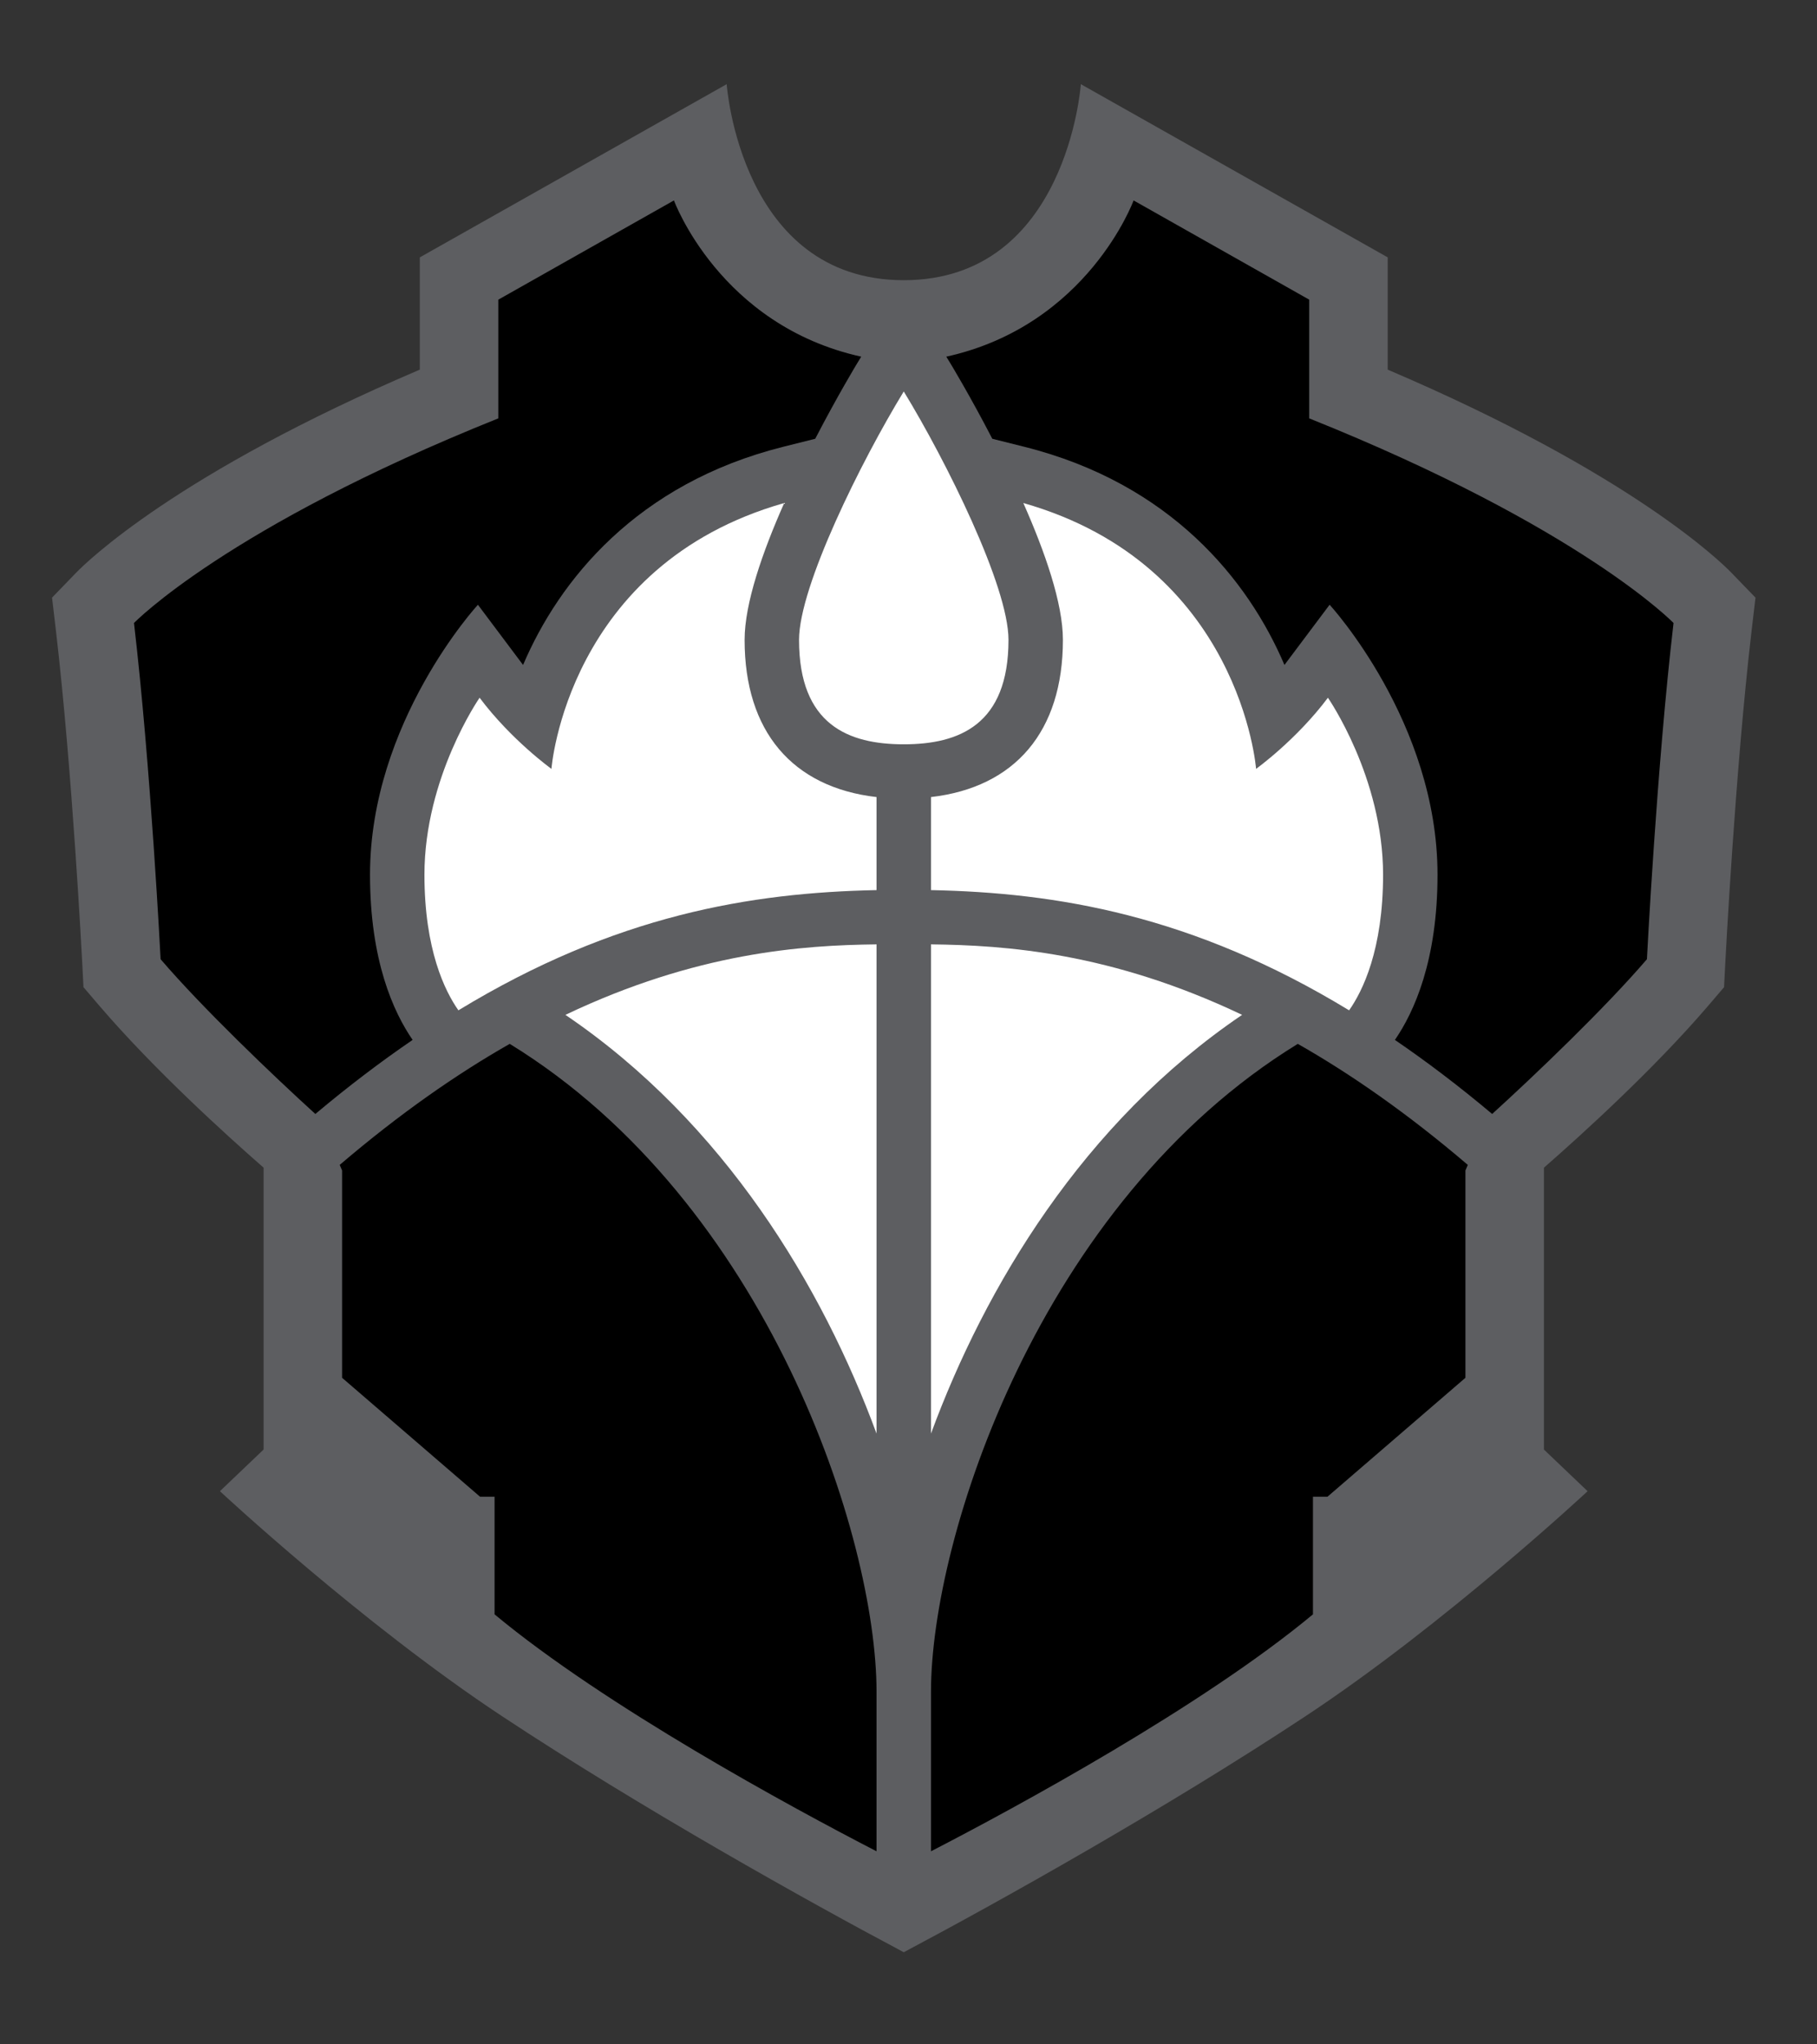 <?xml version="1.0" encoding="utf-8"?>
<!-- Generator: Adobe Illustrator 15.1.0, SVG Export Plug-In . SVG Version: 6.00 Build 0)  -->
<!DOCTYPE svg PUBLIC "-//W3C//DTD SVG 1.1//EN" "http://www.w3.org/Graphics/SVG/1.1/DTD/svg11.dtd">
<svg version="1.1" id="Layer_1" xmlns="http://www.w3.org/2000/svg" xmlns:xlink="http://www.w3.org/1999/xlink" x="0px" y="0px"
	 width="160px" height="180px" viewBox="0 0 160 180" enable-background="new 0 0 160 180" xml:space="preserve">
<rect x="0" y="0" width="160" height="180" fill="#333333" stroke="none"/>
<g id="Layer_1_1_">
</g>
<g id="Layer_3" display="none">
</g>
<g>
	<path fill="#5D5E61" d="M79.583,171.889c8.407-4.461,23.085-12.66,35.375-20.781c12.315-8.136,24.843-19.812,24.843-19.812
		l-3.847-3.667v-24.817c3.364-2.942,9.649-8.645,14.435-14.223l1.426-1.668l0.11-2.146c0.009-0.171,0.873-16.913,2.31-29.195
		l0.349-2.96l-2.122-2.192c-0.882-0.913-8.841-8.746-30.264-17.881V22.66L95.176,7.411c0,0-1.191,17.259-15.593,17.259
		c-14.401,0-15.593-17.259-15.593-17.259L36.969,22.66v9.885C15.546,41.681,7.587,49.514,6.705,50.426l-2.122,2.192l0.348,2.96
		c1.437,12.282,2.301,29.024,2.31,29.195l0.11,2.146l1.426,1.668c4.785,5.579,11.071,11.281,14.435,14.223v24.817l-3.847,3.667
		c0,0,12.527,11.676,24.843,19.812C56.498,159.229,71.176,167.428,79.583,171.889z"/>
	<path d="M36.334,91.561c-2.779,1.898-5.63,4.055-8.565,6.521c-3.776-3.434-9.938-9.323-13.626-13.626
		c0,0-0.865-16.967-2.344-29.602c0,0,8.143-8.424,32.082-18.018V26.384l15.464-8.737c0,0,4.024,11.004,16.493,13.756l-0.346,0.566
		c-0.042,0.067-1.731,2.852-3.705,6.663c-1.291,0.324-2.825,0.708-2.825,0.708C56.081,42.572,49.24,51.08,46.06,58.548l-3.976-5.302
		c0,0-9.502,10.319-9.502,23.768C32.582,84.577,34.646,89.11,36.334,91.561z M44.885,91.909c-4.678,2.661-9.679,6.138-14.971,10.656
		l0.209,0.491v18.254l12.152,10.475h1.275v10.354c9.734,8.092,26.12,16.984,33.635,20.861v-14.047
		C77.186,135.42,67.648,105.881,44.885,91.909z M122.832,91.561c2.779,1.898,5.631,4.055,8.564,6.521
		c3.777-3.434,9.938-9.323,13.627-13.626c0,0,0.865-16.967,2.344-29.602c0,0-8.143-8.424-32.082-18.018V26.384l-15.464-8.737
		c0,0-4.024,11.004-16.493,13.756l0.346,0.566c0.041,0.067,1.731,2.852,3.705,6.663c1.291,0.324,2.824,0.708,2.824,0.708
		c12.882,3.231,19.723,11.739,22.902,19.207l3.977-5.302c0,0,9.502,10.319,9.502,23.768C126.584,84.577,124.52,89.11,122.832,91.561
		z M81.98,148.953V163c7.515-3.877,23.9-12.77,33.635-20.861v-10.354h1.275l12.152-10.475v-18.254l0.209-0.491
		c-5.293-4.519-10.293-7.995-14.971-10.656C91.518,105.881,81.98,135.42,81.98,148.953z"/>
	<path fill="#FFFFFF" d="M79.583,34.468c3.714,6.081,9.222,17.143,9.222,21.869c0,7.493-4.361,9.197-9.222,9.197
		c-4.86,0-9.222-1.705-9.222-9.197C70.361,51.611,75.869,40.549,79.583,34.468z M49.787,89.355
		c14.007,9.49,22.643,23.963,27.399,36.869V83.149C70.647,83.223,61.343,83.858,49.787,89.355z M77.186,70.18
		c-7.413-0.858-11.618-5.787-11.618-13.843c0-3.222,1.584-7.759,3.487-12.047v0c-19.137,5.444-20.497,23.406-20.497,23.406
		s-3.53-2.534-6.326-6.262c0,0-4.857,6.991-4.857,15.58c0,6.616,1.809,10.262,2.991,11.942c13.838-8.419,25.81-10.361,36.82-10.585
		V70.18z M81.98,83.149v43.075c4.756-12.906,13.392-27.379,27.398-36.869C97.822,83.858,88.52,83.223,81.98,83.149z M81.98,78.371
		c11.01,0.224,22.981,2.166,36.819,10.585c1.183-1.681,2.991-5.327,2.991-11.942c0-8.589-4.857-15.58-4.857-15.58
		c-2.797,3.729-6.326,6.262-6.326,6.262s-1.359-17.962-20.496-23.406v0c1.902,4.288,3.486,8.825,3.486,12.047
		c0,8.056-4.205,12.985-11.617,13.843V78.371z"/>
</g>
</svg>

